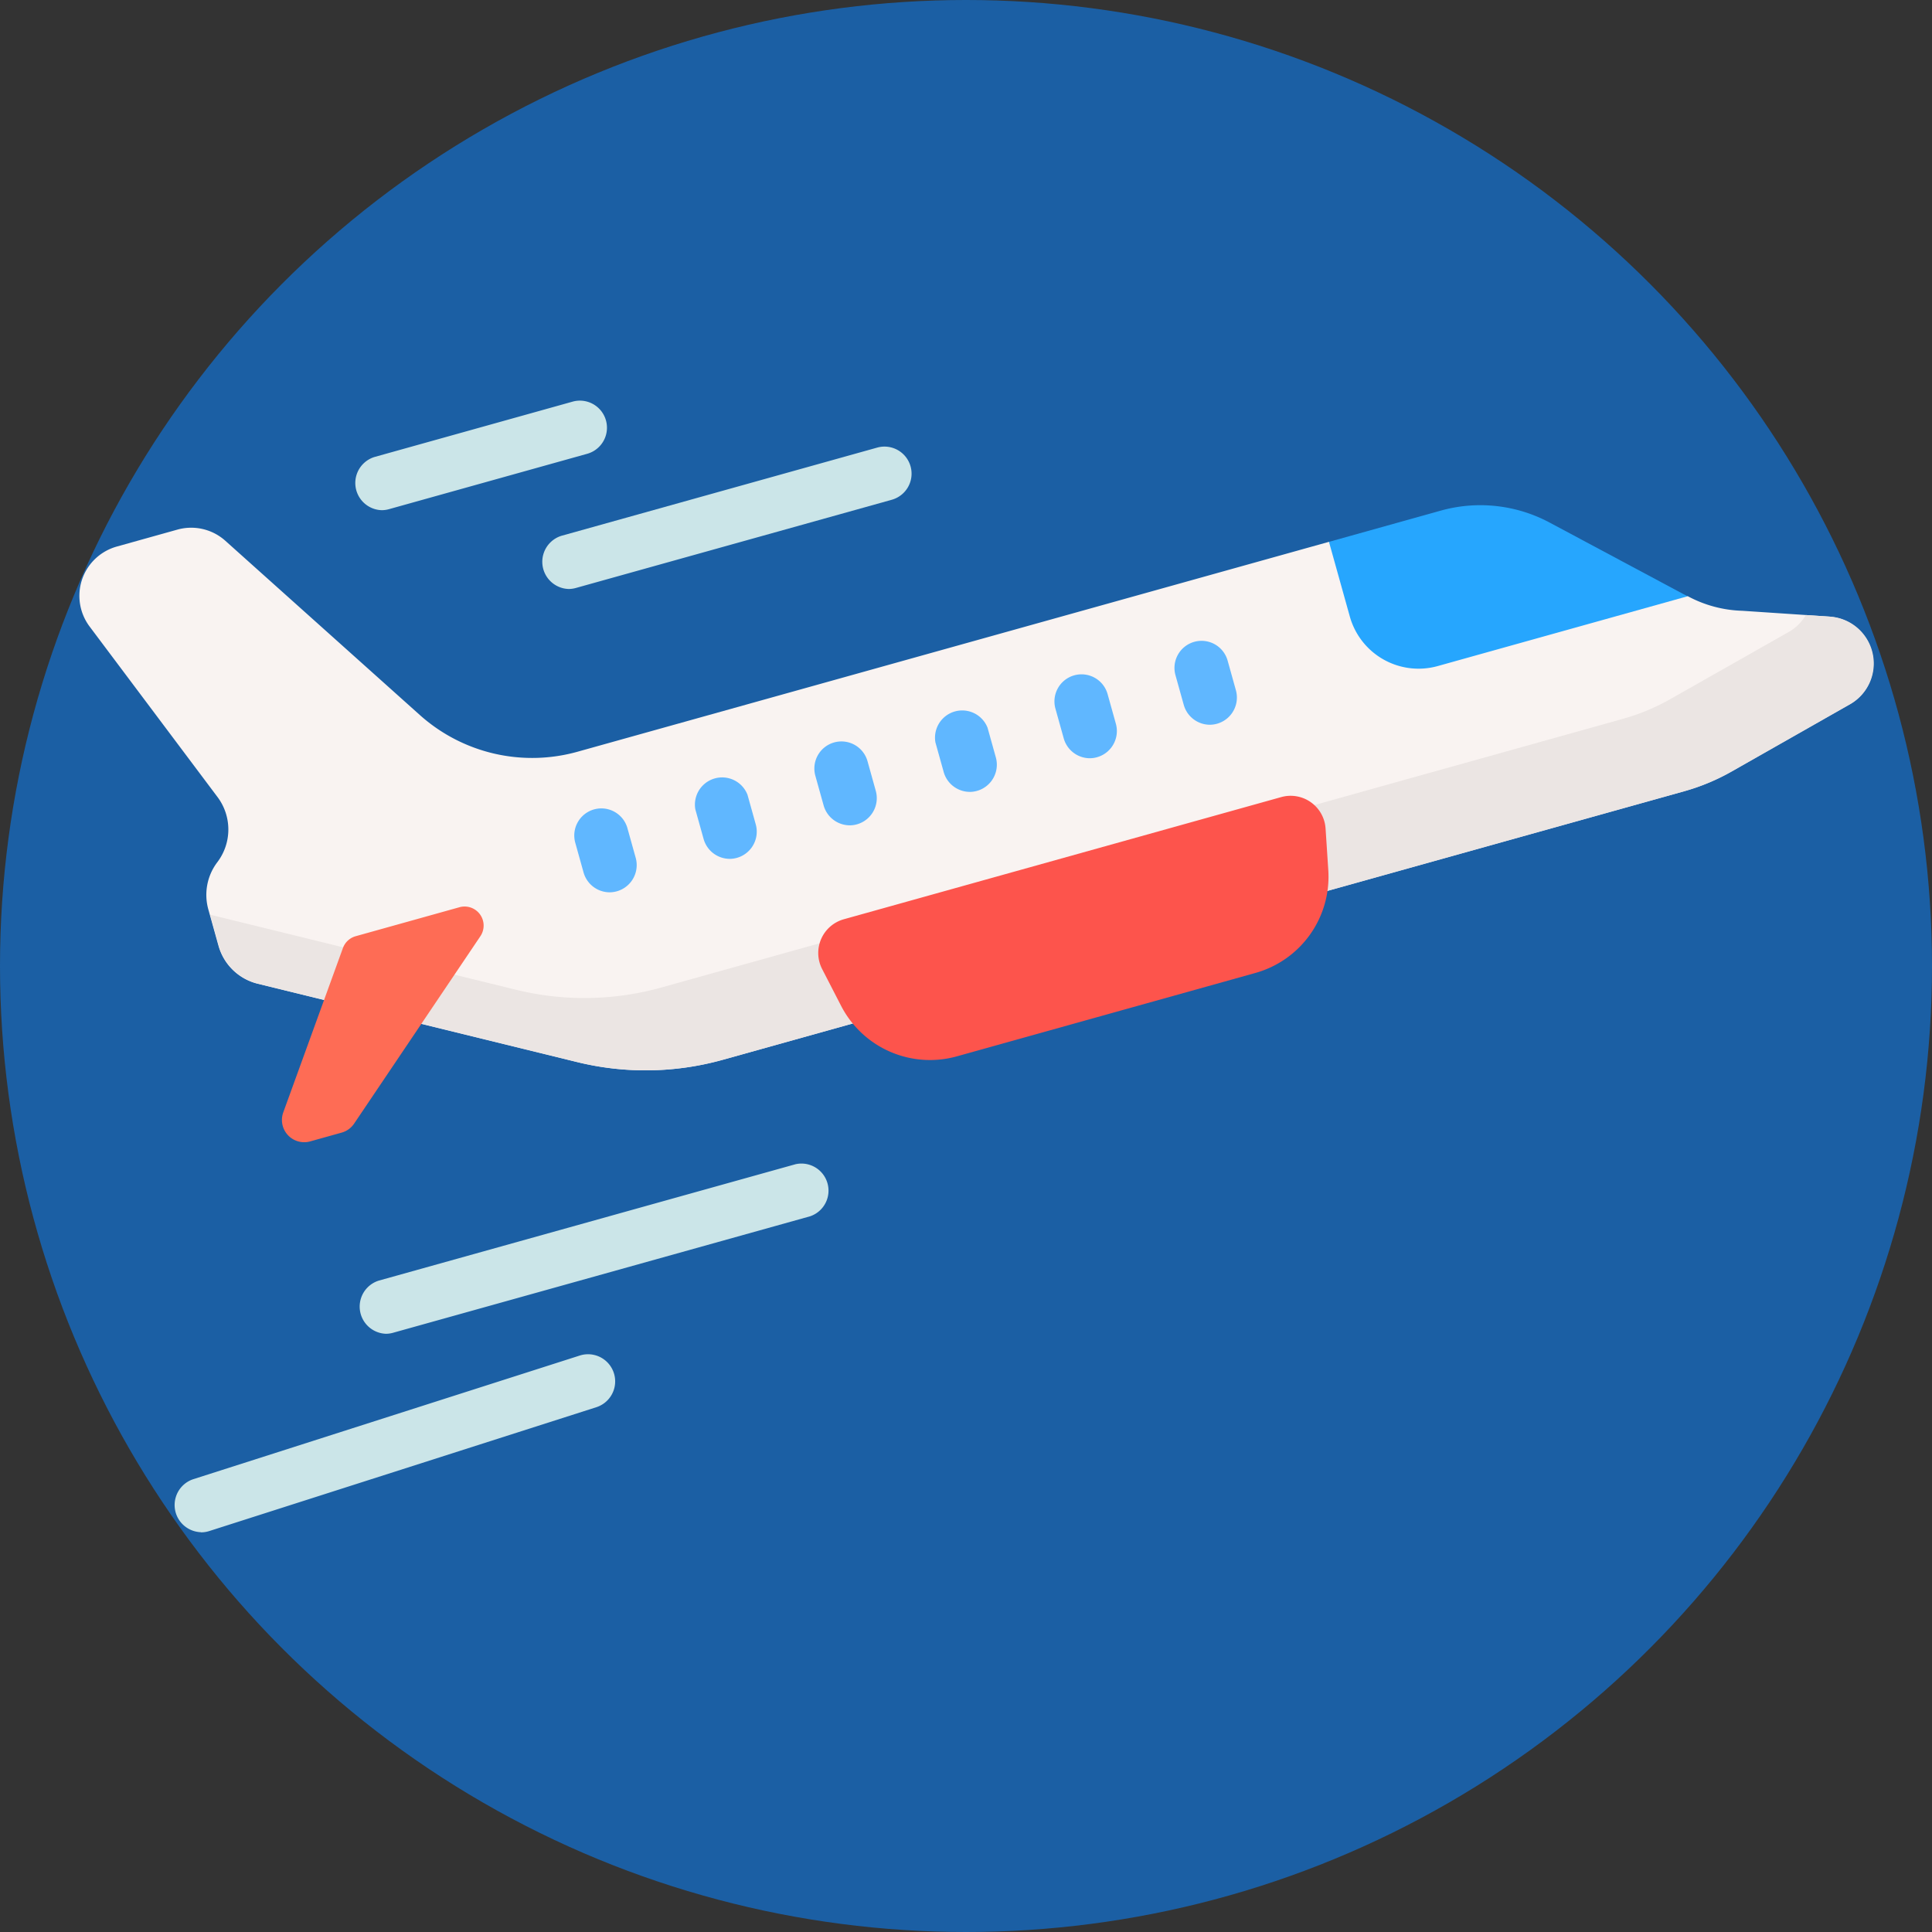 <svg xmlns="http://www.w3.org/2000/svg" width="71" height="71" viewBox="0 0 71 71">
  <rect x="0" y="0" width="71" height="71" fill="#333333" stroke="none"/>
  <g id="Grupo_1075890" data-name="Grupo 1075890" transform="translate(-186.798 -5054.798)">
    <circle id="Elipse_5886" data-name="Elipse 5886" cx="35.5" cy="35.5" r="35.5" transform="translate(186.798 5054.798)" fill="#1b5fa4"/>
    <g id="despegar" transform="translate(189.723 5069.522)">
      <g id="Grupo_1075861" data-name="Grupo 1075861" transform="translate(0 4.67)">
        <g id="Grupo_1075860" data-name="Grupo 1075860">
          <path id="Trazado_613250" data-name="Trazado 613250" d="M64.324,134.073l-3.223-.215a4.5,4.5,0,0,1-2-.535l-13.185-2L18.3,139.037a6.19,6.19,0,0,1-5.8-1.351l-7.144-6.4a1.881,1.881,0,0,0-1.762-.411l-2.226.622a1.881,1.881,0,0,0-1,2.941l4.7,6.265a1.987,1.987,0,0,1-.007,2.394,1.987,1.987,0,0,0-.331,1.736l.371,1.33a1.987,1.987,0,0,0,1.44,1.4l11.74,2.88a10.549,10.549,0,0,0,5.351-.085l35.325-9.867a7.78,7.78,0,0,0,1.75-.729l4.342-2.467a1.724,1.724,0,0,0-.736-3.218Z" transform="translate(0.001 -130.806)" fill="#f9f3f1"/>
        </g>
      </g>
      <g id="Grupo_1075863" data-name="Grupo 1075863" transform="translate(4.797 7.878)">
        <g id="Grupo_1075862" data-name="Grupo 1075862">
          <path id="Trazado_613251" data-name="Trazado 613251" d="M98.319,157.029a1.724,1.724,0,0,0-1.545-1.256l-.886-.059a1.718,1.718,0,0,1-.633.624L90.914,158.8a7.78,7.78,0,0,1-1.75.729L53.838,169.4a10.548,10.548,0,0,1-5.351.085l-11.242-2.758.317,1.136a1.987,1.987,0,0,0,1.44,1.4l11.74,2.88a10.548,10.548,0,0,0,5.351-.085l35.325-9.867a7.78,7.78,0,0,0,1.75-.729l4.342-2.467A1.724,1.724,0,0,0,98.319,157.029Z" transform="translate(-37.245 -155.714)" fill="#ebe5e3"/>
        </g>
      </g>
      <g id="Grupo_1075865" data-name="Grupo 1075865" transform="translate(45.914 3.842)">
        <g id="Grupo_1075864" data-name="Grupo 1075864" transform="translate(0 0)">
          <path id="Trazado_613252" data-name="Trazado 613252" d="M369.537,127.627l-4.893-2.616a5.4,5.4,0,0,0-4-.439l-4.109,1.148.766,2.743a2.623,2.623,0,0,0,3.232,1.821l9.186-2.566C369.659,127.689,369.6,127.659,369.537,127.627Z" transform="translate(-356.535 -124.373)" fill="#26a6fe"/>
        </g>
      </g>
      <g id="Grupo_1075867" data-name="Grupo 1075867" transform="translate(27.139 14.52)">
        <g id="Grupo_1075866" data-name="Grupo 1075866">
          <path id="Trazado_613253" data-name="Trazado 613253" d="M226.806,213.807l-10.965,3.063a3.675,3.675,0,0,1-4.251-1.848l-.7-1.359a1.287,1.287,0,0,1,.8-1.832l16.069-4.488a1.287,1.287,0,0,1,1.631,1.154l.1,1.527A3.674,3.674,0,0,1,226.806,213.807Z" transform="translate(-210.74 -207.294)" fill="#fd544c"/>
        </g>
      </g>
      <g id="Grupo_1075869" data-name="Grupo 1075869" transform="translate(7.434 18.59)">
        <g id="Grupo_1075868" data-name="Grupo 1075868" transform="translate(0 0)">
          <path id="Trazado_613254" data-name="Trazado 613254" d="M60.443,239.99l3.81-1.064a.7.7,0,0,1,.77,1.067l-4.638,6.884a.818.818,0,0,1-.458.331l-1.158.323a.818.818,0,0,1-.988-1.067l2.192-6.039A.7.7,0,0,1,60.443,239.99Z" transform="translate(-57.73 -238.899)" fill="#fe6c55"/>
        </g>
      </g>
      <g id="Grupo_1075871" data-name="Grupo 1075871" transform="translate(40.236 8.826)">
        <g id="Grupo_1075870" data-name="Grupo 1075870" transform="translate(0 0)">
          <path id="Trazado_613255" data-name="Trazado 613255" d="M313.747,166.16a1,1,0,0,1-.958-.728l-.305-1.093a.995.995,0,0,1,1.917-.535l.305,1.093a1,1,0,0,1-.959,1.263Z" transform="translate(-312.447 -163.076)" fill="#60b7ff"/>
        </g>
      </g>
      <g id="Grupo_1075873" data-name="Grupo 1075873" transform="translate(35.825 10.058)">
        <g id="Grupo_1075872" data-name="Grupo 1075872">
          <path id="Trazado_613256" data-name="Trazado 613256" d="M279.49,175.728a1,1,0,0,1-.958-.728l-.305-1.093a.995.995,0,1,1,1.917-.535l.305,1.093a1,1,0,0,1-.959,1.263Z" transform="translate(-278.19 -172.645)" fill="#60b7ff"/>
        </g>
      </g>
      <g id="Grupo_1075875" data-name="Grupo 1075875" transform="translate(31.414 11.29)">
        <g id="Grupo_1075874" data-name="Grupo 1075874" transform="translate(0 0)">
          <path id="Trazado_613257" data-name="Trazado 613257" d="M245.234,185.3a1,1,0,0,1-.958-.727l-.305-1.093a1,1,0,0,1,1.917-.535l.305,1.093a1,1,0,0,1-.959,1.263Z" transform="translate(-243.934 -182.213)" fill="#60b7ff"/>
        </g>
      </g>
      <g id="Grupo_1075877" data-name="Grupo 1075877" transform="translate(27.002 12.523)">
        <g id="Grupo_1075876" data-name="Grupo 1075876">
          <path id="Trazado_613258" data-name="Trazado 613258" d="M210.977,194.866a1,1,0,0,1-.958-.727l-.305-1.093a.995.995,0,0,1,1.917-.535l.305,1.093a1,1,0,0,1-.959,1.263Z" transform="translate(-209.677 -191.783)" fill="#60b7ff"/>
        </g>
      </g>
      <g id="Grupo_1075879" data-name="Grupo 1075879" transform="translate(22.591 13.755)">
        <g id="Grupo_1075878" data-name="Grupo 1075878">
          <path id="Trazado_613259" data-name="Trazado 613259" d="M176.721,204.434a1,1,0,0,1-.958-.727l-.305-1.093a1,1,0,0,1,1.917-.535l.305,1.093a1,1,0,0,1-.959,1.263Z" transform="translate(-175.421 -201.351)" fill="#60b7ff"/>
        </g>
      </g>
      <g id="Grupo_1075881" data-name="Grupo 1075881" transform="translate(18.179 14.987)">
        <g id="Grupo_1075880" data-name="Grupo 1075880" transform="translate(0 0)">
          <path id="Trazado_613260" data-name="Trazado 613260" d="M142.465,214a1,1,0,0,1-.958-.728l-.305-1.093a.995.995,0,0,1,1.917-.535l.305,1.093a1,1,0,0,1-.959,1.263Z" transform="translate(-141.165 -210.919)" fill="#60b7ff"/>
        </g>
      </g>
      <g id="Grupo_1075883" data-name="Grupo 1075883" transform="translate(16.978 1.689)">
        <g id="Grupo_1075882" data-name="Grupo 1075882" transform="translate(0 0)">
          <path id="Trazado_613261" data-name="Trazado 613261" d="M132.836,112.887a1,1,0,0,1-.267-1.954l11.606-3.242a.995.995,0,1,1,.535,1.917L133.1,112.85A1,1,0,0,1,132.836,112.887Z" transform="translate(-131.841 -107.655)" fill="#cbe5e8"/>
        </g>
      </g>
      <g id="Grupo_1075885" data-name="Grupo 1075885" transform="translate(10.106 0)">
        <g id="Grupo_1075884" data-name="Grupo 1075884">
          <path id="Trazado_613262" data-name="Trazado 613262" d="M79.472,98.566a1,1,0,0,1-.267-1.954l7.284-2.035a.995.995,0,1,1,.535,1.917L79.74,98.529A1,1,0,0,1,79.472,98.566Z" transform="translate(-78.477 -94.541)" fill="#cbe5e8"/>
        </g>
      </g>
      <g id="Grupo_1075887" data-name="Grupo 1075887" transform="translate(10.267 28.023)">
        <g id="Grupo_1075886" data-name="Grupo 1075886" transform="translate(0 0)">
          <path id="Trazado_613263" data-name="Trazado 613263" d="M80.716,318.418a1,1,0,0,1-.267-1.954l15.317-4.278A.995.995,0,0,1,96.3,314.1l-15.317,4.278A1,1,0,0,1,80.716,318.418Z" transform="translate(-79.721 -312.149)" fill="#cbe5e8"/>
        </g>
      </g>
      <g id="Grupo_1075889" data-name="Grupo 1075889" transform="translate(3.466 35.044)">
        <g id="Grupo_1075888" data-name="Grupo 1075888">
          <path id="Trazado_613264" data-name="Trazado 613264" d="M27.909,373.211a1,1,0,0,1-.3-1.943l14.221-4.55a.995.995,0,1,1,.606,1.9l-14.221,4.55a.993.993,0,0,1-.3.048Z" transform="translate(-26.914 -366.671)" fill="#cbe5e8"/>
        </g>
      </g>
    </g>
  </g>
</svg>
